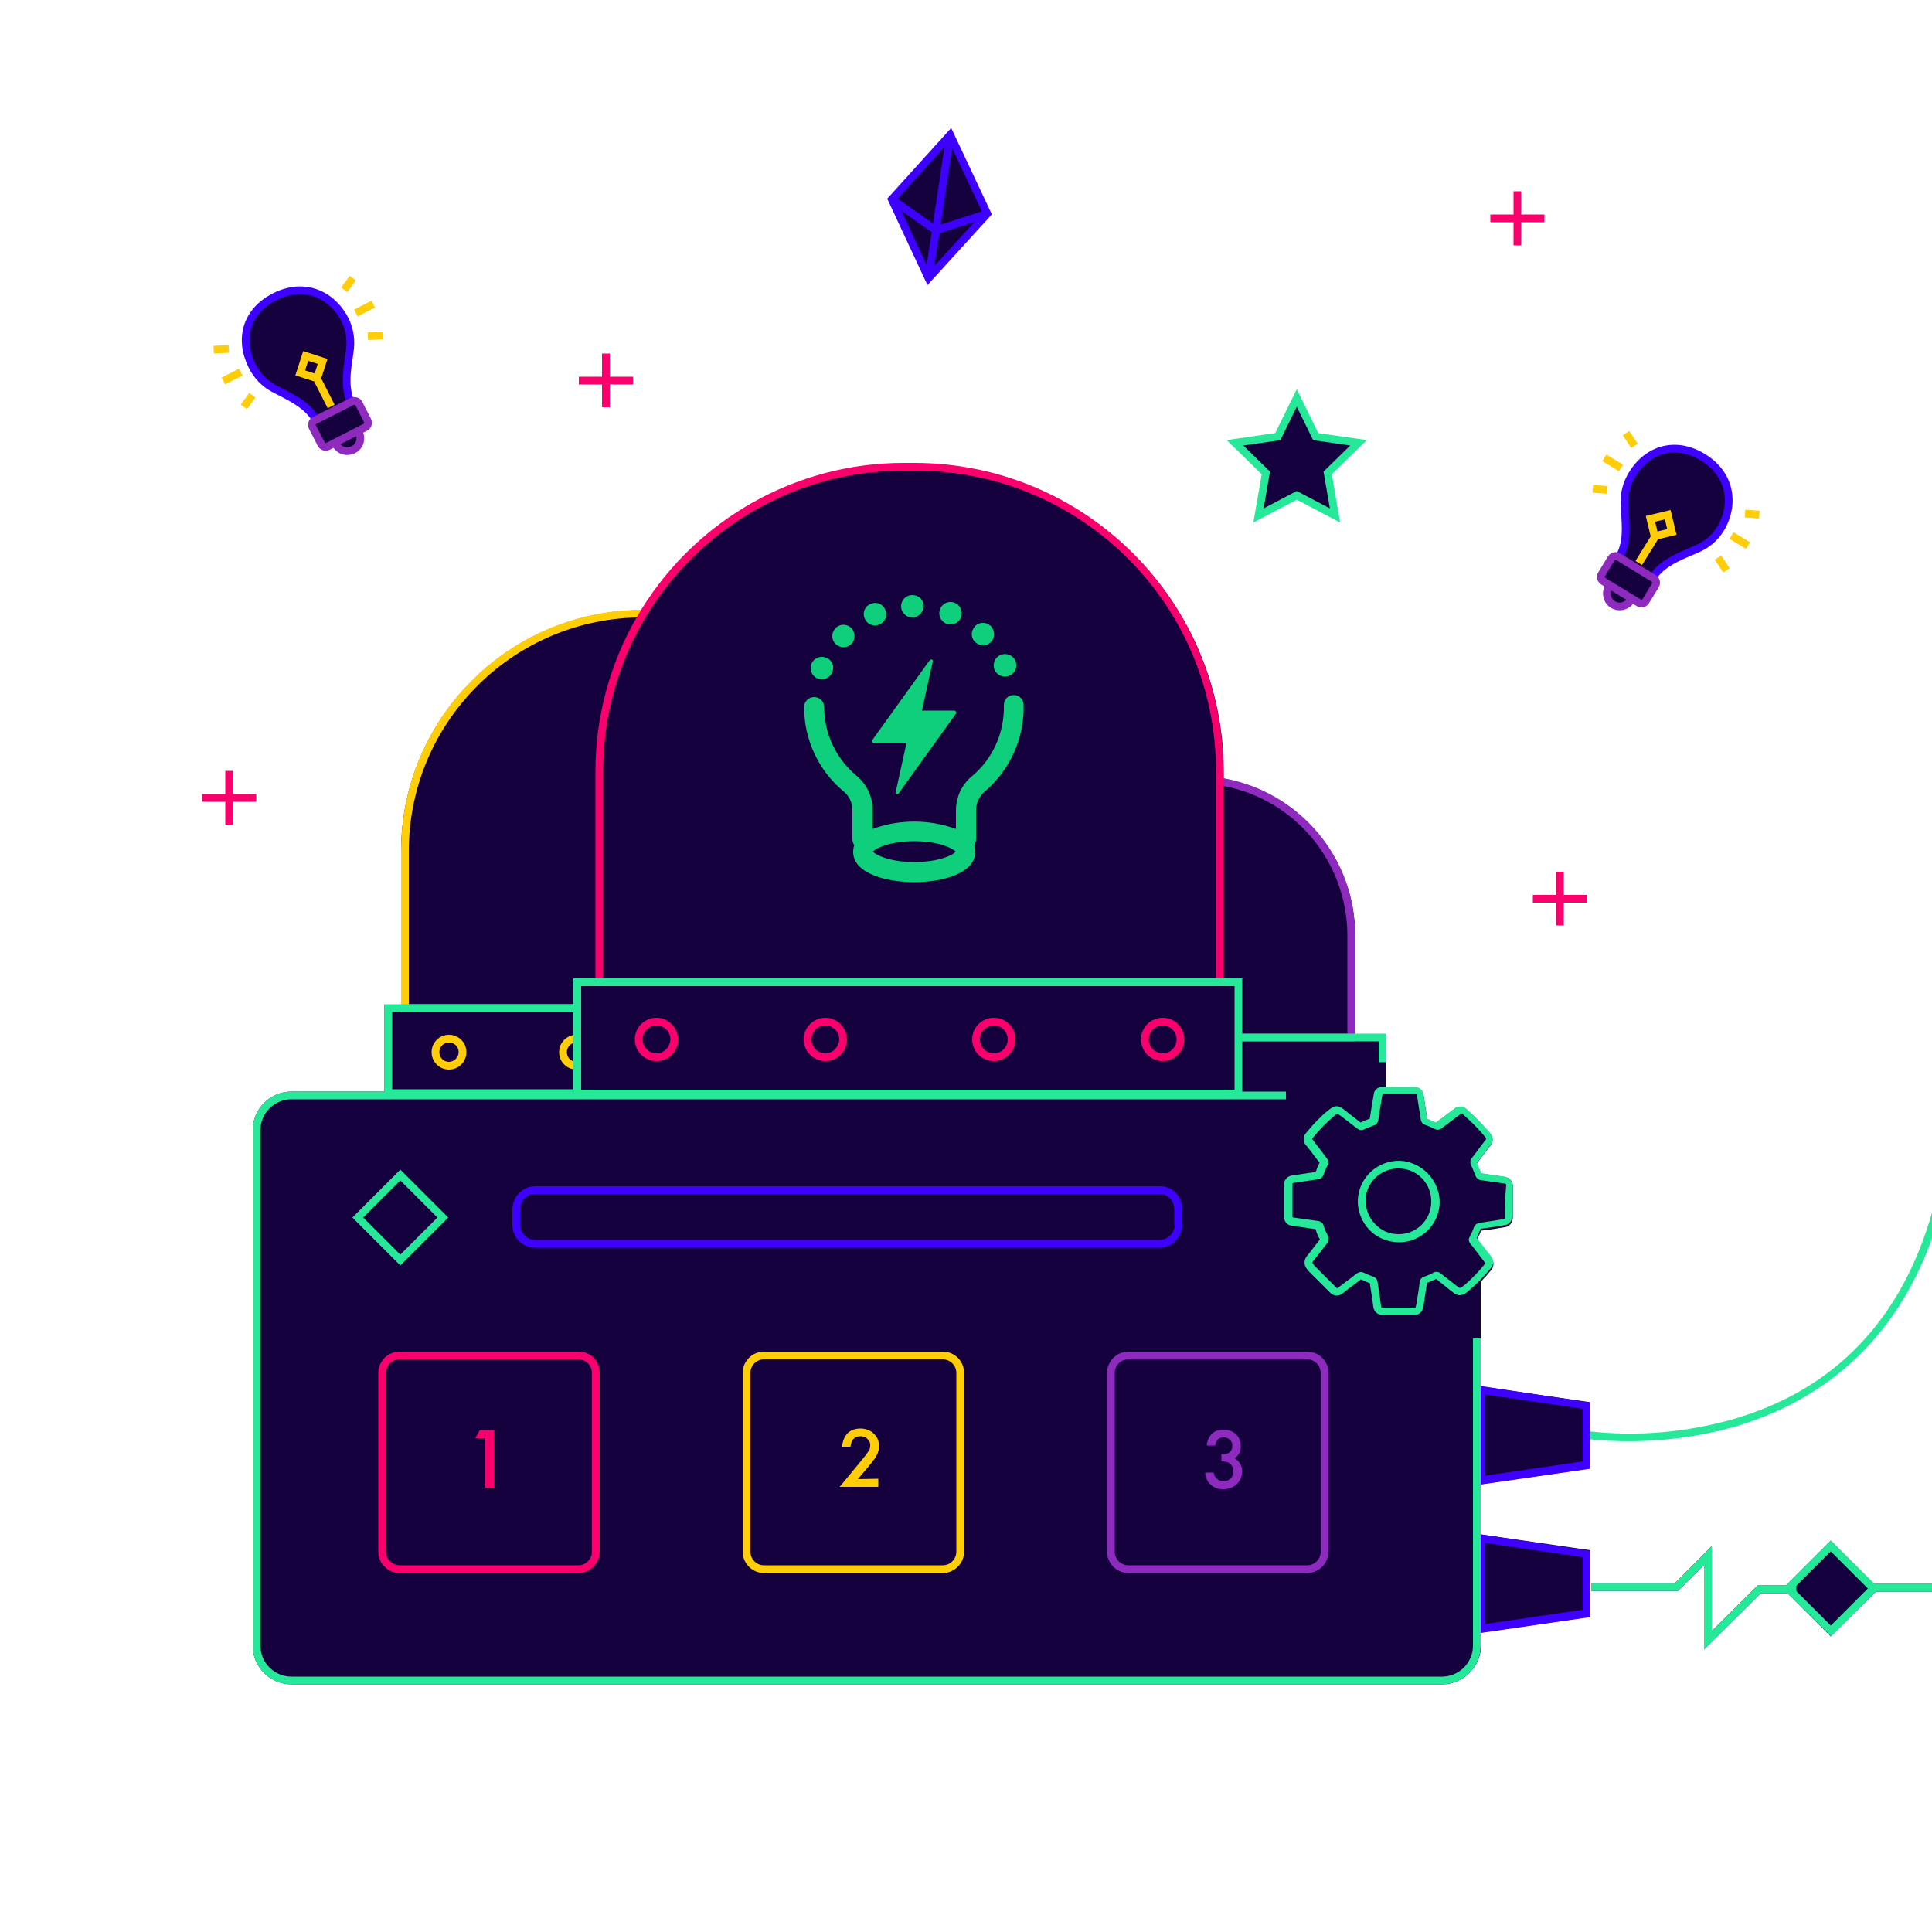 <svg xmlns="http://www.w3.org/2000/svg" xmlns:xlink="http://www.w3.org/1999/xlink" x="0" y="0" version="1.1" viewBox="0 0 500 500" xml:space="preserve" style="enable-background:new 0 0 500 500"><style type="text/css">.st0{fill:#15013d}.st1{fill:#3e00ff}.st2{fill:#25e899}.st3{fill:#f9006c}.st4{fill:#ffce08}.st5{fill:#8e2abe}.st6{fill-rule:evenodd;clip-rule:evenodd}.st6,.st7{fill:#0fce7c}.st10,.st11,.st12,.st8,.st9{fill:none;stroke-width:2;stroke-miterlimit:10}.st8{stroke:#25e899}.st9{stroke:#3e00ff}.st10{stroke:#f9006c}.st11{stroke:#8e2abe}.st12{stroke:#ffce08}</style><g id="Ebene_1"><rect width="17.6" height="17.6" x="94.9" y="306.3" class="st0" transform="matrix(0.707 -0.707 0.707 0.707 -192.394 165.482)"/><path d="M103.4,349.8h46.3c3,0,5.5,2.5,5.5,5.5v46.3c0,3-2.5,5.5-5.5,5.5h-46.3c-3,0-5.5-2.5-5.5-5.5v-46.3 C97.9,352.2,100.4,349.8,103.4,349.8z" class="st0"/><path d="M244,349.8c3,0,5.5,2.5,5.5,5.5v46.3c0,3-2.5,5.5-5.5,5.5h-46.3c-3,0-5.5-2.5-5.5-5.5v-46.3 c0-3,2.5-5.5,5.5-5.5l0,0H244z" class="st0"/><path d="M300.2,322.8H138.5c-3.2,0-5.9-2.6-5.9-5.9l0,0v-4.1c0-3.2,2.6-5.8,5.9-5.9h161.7c3.2,0,5.8,2.6,5.8,5.9v4.2 C306,320.2,303.4,322.8,300.2,322.8z" class="st0"/><path d="M292,349.8h46.3c3,0,5.5,2.5,5.5,5.5v46.3c0,3-2.5,5.5-5.5,5.5H292c-3,0-5.5-2.5-5.5-5.5v-46.3 C286.5,352.2,289,349.8,292,349.8z" class="st0"/><path d="M411.6,418.4l-28.4,4.1v3.4c0,5.5-4.5,10-10,10H75.4c-5.5,0-10-4.5-10-10V292.5c0-5.5,4.5-10,10-10h24.1v-22.5 h4.3v-39.6c0-34.4,27.8-62.3,62.2-62.5c14.5-23.6,40.2-37.9,67.9-37.9h3c44.1,0,79.8,35.7,79.8,79.8v1.7c19.7,3.6,34,20.6,34,40.6 v26.2h8.1v6.4h-2v-5.4h-6.1v0.3h-29.2v13h11.2v2H75.4c-4.4,0-8,3.6-8,8v133.4c0,4.4,3.6,8,8,8h297.8c4.4,0,8-3.6,8-8v-79.5h2v12.3 l28.4,4.1V380l-28.4,4.1v13l28.4,4.1L411.6,418.4z" class="st0"/><polygon points="485 409.9 500 409.9 500 411.9 485.5 411.9 473.8 423.5 462.6 412.3 455.7 412.3 441 426.9 441 405 434.3 411.7 411.8 411.7 411.8 409.7 433.5 409.7 443 400.1 443 422.1 454.9 410.3 462.2 410.3 473.8 398.7" class="st0"/><path d="M354.2,267.8c-0.7-0.4-1.5,0.4-2.5,0.4c-8.1,0.1-16.1-0.9-24.2-0.6c-6.3,0.2-10.5,4.3-8.5,10.9 c3.7,12,16.4,11.2,26,7.4c1.2,0.7,2.6,0.9,3.9,0.4c1.5,4.8,9.8,4.3,9.8-1.5v-12.1C358.7,270,356.7,267.9,354.2,267.8z" class="st0"/><path d="M358.6,284H75c-4.7,0-8.5,3.8-8.5,8.5c0,0,0,0,0,0v133.8c0,4.7,3.8,8.5,8.5,8.5c0,0,0,0,0,0h299.7 c4.7,0,8.5-3.8,8.5-8.5c0,0,0,0,0,0V323.9" class="st0"/><path d="M300.2,307H138.5c-3.2,0-5.8,2.6-5.9,5.9v4.1c0,3.2,2.6,5.9,5.8,5.9h0h161.7c3.2,0,5.8-2.6,5.8-5.9v-4.1 C306,309.6,303.4,307,300.2,307z M304,317c0,2.1-1.7,3.8-3.8,3.9c0,0,0,0,0,0H138.5c-2.1,0-3.9-1.7-3.9-3.9l0,0v-4.1 c0-2.1,1.7-3.9,3.8-3.9h0h161.7c2.1,0,3.8,1.7,3.8,3.9V317z" class="st1"/><path d="M103.6,302.7l-12.4,12.4l12.4,12.4l12.4-12.4L103.6,302.7z M94,315.1l9.6-9.6l9.6,9.6l-9.6,9.6L94,315.1z" class="st2"/><path d="M473.8,398.7l-11.6,11.6l-0.8,0.8l1.2,1.2l11.3,11.2l12.4-12.4L473.8,398.7z M473.8,420.7l-8.9-8.9l-0.7-0.7 l0.7-0.7l8.9-8.9l9.6,9.6L473.8,420.7z" class="st2"/><path d="M169.9,263.4c-3.1,0-5.6,2.5-5.6,5.6s2.5,5.6,5.6,5.6c3.1,0,5.6-2.5,5.6-5.6 C175.4,265.9,172.9,263.4,169.9,263.4z M169.9,272.6c-2,0-3.6-1.6-3.6-3.6s1.6-3.6,3.6-3.6c2,0,3.6,1.6,3.6,3.6 C173.4,271,171.8,272.6,169.9,272.6L169.9,272.6z" class="st3"/><path d="M213.6,263.4c-3.1,0-5.6,2.5-5.6,5.6s2.5,5.6,5.6,5.6c3.1,0,5.6-2.5,5.6-5.6 C219.1,265.9,216.6,263.4,213.6,263.4z M213.6,272.6c-2,0-3.6-1.6-3.6-3.6s1.6-3.6,3.6-3.6c2,0,3.6,1.6,3.6,3.6 C217.1,271,215.5,272.6,213.6,272.6L213.6,272.6z" class="st3"/><path d="M257.2,263.4c-3.1,0-5.6,2.5-5.6,5.6c0,3.1,2.5,5.6,5.6,5.6c3.1,0,5.6-2.5,5.6-5.6c0,0,0,0,0,0 C262.8,265.9,260.3,263.4,257.2,263.4z M257.2,272.6c-2,0-3.6-1.6-3.6-3.6c0-2,1.6-3.6,3.6-3.6c2,0,3.6,1.6,3.6,3.6 C260.8,271,259.2,272.6,257.2,272.6C257.2,272.6,257.2,272.6,257.2,272.6L257.2,272.6z" class="st3"/><path d="M300.9,263.4c-3.1,0-5.6,2.5-5.6,5.6c0,3.1,2.5,5.6,5.6,5.6c3.1,0,5.6-2.5,5.6-5.6 C306.5,265.9,304,263.4,300.9,263.4z M300.9,272.6c-2,0-3.6-1.6-3.6-3.6c0-2,1.6-3.6,3.6-3.6c2,0,3.6,1.6,3.6,3.6 S302.9,272.6,300.9,272.6L300.9,272.6z" class="st3"/><path d="M166.3,157.8v2h-1.6c-32.8,0.9-58.9,27.7-58.9,60.5v39.6h43.6v2h-45.6v-41.6c0-34.4,27.8-62.3,62.2-62.5H166.3 z" class="st4"/><path d="M116.2,267.8c-2.5,0-4.5,2-4.5,4.5c0,2.5,2,4.5,4.5,4.5s4.5-2,4.5-4.5c0,0,0,0,0,0 C120.7,269.8,118.7,267.8,116.2,267.8z M116.2,274.8c-1.4,0-2.5-1.1-2.5-2.5c0-1.4,1.1-2.5,2.5-2.5s2.5,1.1,2.5,2.5c0,0,0,0,0,0 C118.7,273.6,117.5,274.8,116.2,274.8z" class="st4"/><path d="M149.2,276.8c-2.5,0-4.5-2-4.5-4.5s2-4.5,4.5-4.5v2c-1.4,0-2.5,1.1-2.5,2.5s1.1,2.5,2.5,2.5V276.8z" class="st4"/><path d="M350.7,242v27.5h-30.1v-2h28.1V242c-0.1-18.9-13.5-35.1-32.1-38.6c-0.5-0.1-1-0.2-1.5-0.2l0.3-2l1.2,0.2 C336.3,204.9,350.7,222,350.7,242z" class="st5"/><path d="M500.1,313.5c-7.9,27.9-25.1,46-51.3,53.7c-12.5,3.6-25.7,4.7-38.6,3.1l-0.3,2c0.1,0,2,0.3,5.3,0.5 c11.5,0.7,23.1-0.5,34.2-3.7c17.5-5.2,39.8-17.9,50.8-49.1V313.5z" class="st2"/><polygon points="464.9 410.3 464.9 412.3 455.7 412.3 441 426.9 441 405 434.3 411.7 411.8 411.7 411.8 409.7 433.5 409.7 443 400.1 443 422.1 454.9 410.3" class="st2"/><path d="M241.2,170.7c0.1,0.1,0.1,0.1,0.2,0.2c0,0.1,0,0.2,0,0.3l-2.8,12.7h8.4c0.1,0,0.2,0,0.2,0.1 c0.1,0,0.1,0.1,0.2,0.2c0.1,0.1,0.1,0.3,0,0.5l-14.8,20.6c-0.1,0.1-0.2,0.1-0.3,0.2c-0.1,0-0.2,0-0.3,0c-0.1,0-0.2-0.1-0.2-0.2 c0-0.1,0-0.2,0-0.3l2.8-12.7h-8.5c-0.1,0-0.2,0-0.2-0.1c-0.1,0-0.1-0.1-0.2-0.2c0-0.1-0.1-0.2-0.1-0.2c0-0.1,0-0.2,0.1-0.2 l14.8-20.6c0.1-0.1,0.2-0.2,0.3-0.2C241,170.6,241.1,170.6,241.2,170.7z" class="st6"/><path d="M264.9,182.2c-0.1-1.4-1.4-2.5-2.8-2.3c-1.3,0.1-2.3,1.2-2.3,2.5c0.2,7.2-2.9,14.1-8.4,18.6 c-2.6,2.2-4,5.4-4,8.7v7.5c0,1.4,1.1,2.6,2.6,2.6s2.6-1.1,2.6-2.6c0,0,0,0,0,0v-7.5c0-1.8,0.8-3.6,2.2-4.8 C261.4,199.3,265.2,190.9,264.9,182.2z" class="st7"/><path d="M221.7,200.8c-5.3-4.4-8.4-10.9-8.4-17.8c0-1.4-1.1-2.6-2.6-2.6c-1.4,0-2.6,1.1-2.6,2.6 c0,8.4,3.7,16.4,10.2,21.8c1.5,1.2,2.3,3,2.3,4.9v7.5c0,1.4,1.1,2.6,2.6,2.6c1.4,0,2.6-1.1,2.6-2.6v-7.5 C225.9,206.2,224.3,203,221.7,200.8z" class="st7"/><path d="M236.1,154c-1.6,0-2.9,1.3-2.9,2.9c0,1.6,1.3,2.9,2.9,2.9l0,0c1.6,0,2.9-1.3,2.9-3S237.7,154,236.1,154 L236.1,154z M247.1,156c-1.5-0.6-3.2,0.1-3.8,1.6c-0.6,1.5,0.1,3.2,1.6,3.8c1.5,0.6,3.2-0.1,3.8-1.6c0,0,0,0,0,0 C249.3,158.3,248.5,156.6,247.1,156z M229.1,157.8c-0.6-1.5-2.3-2.2-3.8-1.5c-1.5,0.6-2.2,2.3-1.5,3.8c0.6,1.5,2.3,2.2,3.8,1.5 c0,0,0,0,0,0C229.1,161,229.8,159.3,229.1,157.8z M256.4,162c-1.2-1.1-3-1.1-4.1,0.1c-1.1,1.2-1.1,3,0.1,4.1c1.2,1.1,3,1.1,4.1-0.1 C257.6,165,257.5,163.1,256.4,162z M220.3,162.5c-1.2-1.1-3-1.1-4.1,0.1c-1.1,1.2-1.1,3,0.1,4.1c0.5,0.5,1.3,0.8,2,0.8 c0.8,0,1.5-0.3,2.1-0.9C221.4,165.5,221.4,163.7,220.3,162.5C220.3,162.5,220.3,162.5,220.3,162.5L220.3,162.5z M262.8,171 c-0.7-1.5-2.4-2.1-3.9-1.5c-1.5,0.7-2.1,2.4-1.5,3.9c0.5,1,1.5,1.7,2.7,1.7c0.4,0,0.8-0.1,1.2-0.3 C262.8,174.2,263.4,172.5,262.8,171z M213.8,170.2c-1.5-0.6-3.2,0.1-3.8,1.6s0.1,3.2,1.6,3.8c0.4,0.1,0.7,0.2,1.1,0.2 c1.6,0,2.9-1.3,2.9-2.9C215.7,171.7,214.9,170.6,213.8,170.2z" class="st7"/><path d="M252,218.5c-0.8-1.7-2.5-3-4.7-4c-6.9-2.5-14.5-2.5-21.4,0c-2.2,0.9-4,2.3-4.7,4c-0.3,0.6-0.4,1.3-0.4,2 c0,5.4,8.2,7.8,15.8,7.8s15.8-2.4,15.8-7.8C252.4,219.8,252.3,219.1,252,218.5z M236.6,223.1c-6.4,0-10.1-1.9-10.7-2.7 c0.6-0.8,4.3-2.7,10.7-2.7s10.1,1.9,10.7,2.7C246.7,221.3,242.9,223.1,236.6,223.1L236.6,223.1z" class="st7"/><rect width="15.9" height="2" x="484.1" y="409.9" class="st2"/><path d="M149.7,349.8h-46.3c-3,0-5.5,2.5-5.5,5.5v46.3c0,3,2.5,5.5,5.5,5.5h46.3c3,0,5.5-2.5,5.5-5.5v-46.3 C155.2,352.2,152.8,349.8,149.7,349.8z M153.2,401.6c0,1.9-1.6,3.5-3.5,3.5h-46.3c-1.9,0-3.5-1.6-3.5-3.5v-46.3 c0-1.9,1.6-3.5,3.5-3.5h46.3c1.9,0,3.5,1.6,3.5,3.5V401.6z" class="st3"/><path d="M244,349.8h-46.3c-3,0-5.5,2.5-5.5,5.5l0,0v46.3c0,3,2.5,5.5,5.5,5.5H244c3,0,5.5-2.5,5.5-5.5v-46.3 C249.5,352.2,247,349.8,244,349.8z M247.5,401.6c0,1.9-1.6,3.5-3.5,3.5h-46.3c-1.9,0-3.5-1.6-3.5-3.5v-46.3c0-1.9,1.6-3.5,3.5-3.5 H244c1.9,0,3.5,1.6,3.5,3.5V401.6z" class="st4"/><path d="M338.3,349.8H292c-3,0-5.5,2.5-5.5,5.5v46.3c0,3,2.5,5.5,5.5,5.5h46.3c3,0,5.5-2.5,5.5-5.5v-46.3 C343.8,352.3,341.4,349.8,338.3,349.8z M341.8,401.6c0,1.9-1.6,3.5-3.5,3.5H292c-1.9,0-3.5-1.6-3.5-3.5v-46.3 c0-1.9,1.6-3.5,3.5-3.5h46.3c1.9,0,3.5,1.6,3.5,3.5L341.8,401.6z" class="st5"/><path d="M124.2,370.1l-1.2,2.1h2.6V385h2.3v-14.9H124.2z" class="st3"/><path d="M222,382.8l2.3-2.7c0.6-0.8,1.2-1.4,1.6-2c0.4-0.5,0.7-0.9,1-1.5c0.4-0.7,0.6-1.6,0.6-2.4 c0-1.2-0.5-2.4-1.4-3.2c-0.9-0.9-2.2-1.3-3.4-1.3c-2.8,0-4.4,1.6-4.8,4.7h2.2c0.2-1.8,1.1-2.7,2.6-2.7c0.7,0,1.3,0.2,1.8,0.7 c0.5,0.5,0.8,1.1,0.7,1.8c0,0.6-0.2,1.2-0.6,1.6c-0.3,0.4-0.5,0.8-0.8,1.1c-0.4,0.5-0.8,1-1.3,1.6l-5.2,6.3h10v-2.1L222,382.8z" class="st4"/><path d="M319.5,377.4c1.1-0.7,1.7-1.9,1.6-3.2c0-1.1-0.4-2.2-1.2-3c-0.9-0.8-2-1.2-3.2-1.2c-1.1-0.1-2.2,0.3-3,1 c-0.8,0.8-1.3,1.9-1.4,3.1h2.2c0.1-0.6,0.3-1.1,0.7-1.6c0.4-0.3,0.9-0.5,1.5-0.5c0.6,0,1.2,0.2,1.6,0.6c0.4,0.4,0.7,1,0.6,1.6 c0.1,0.7-0.3,1.4-0.9,1.8c-0.6,0.3-1.3,0.4-1.9,0.3v1.9c0.7,0,1.3,0.1,2,0.4c0.7,0.5,1.1,1.3,1.1,2.1c0,0.7-0.2,1.4-0.7,1.9 c-0.5,0.5-1.1,0.7-1.8,0.7c-1.3,0.1-2.5-0.9-2.6-2.2c0,0,0,0,0,0h-2.2c0,0.8,0.3,1.6,0.7,2.3c0.9,1.3,2.4,2.1,4,2 c1.3,0,2.5-0.4,3.5-1.3c0.9-0.9,1.4-2.1,1.4-3.3C321.5,379.5,320.8,378.1,319.5,377.4z" class="st5"/><polygon points="358.8 267.5 358.8 274.9 356.8 274.9 356.8 269.5 320.9 269.5 320.9 267.5" class="st2"/><path d="M99.5,259.9v24h50.9v-24H99.5z M101.5,261.9h46.9v20h-46.9V261.9z" class="st2"/><path d="M383.2,358.7l-0.8-0.1v25.7l0.8-0.1l28.4-4.1v-17.1L383.2,358.7z M409.6,378.2l-25.2,3.7v-21l25.2,3.7V378.2z" class="st1"/><path d="M383.2,397.1l-0.8-0.1v25.7l0.8-0.1l28.4-4.1v-17.1L383.2,397.1z M409.6,416.6l-25.2,3.7v-21l25.2,3.7 L409.6,416.6z" class="st1"/><path d="M383.2,346.4v79.5c0,5.5-4.5,10-10,10H75.4c-5.5,0-10-4.5-10-10V292.5c0-5.5,4.5-10,10-10h257.4v2H75.4 c-4.4,0-8,3.6-8,8v133.4c0,4.4,3.6,8,8,8h297.8c4.4,0,8-3.6,8-8v-79.5H383.2z" class="st2"/><path d="M236.8,119.8h-3c-27.6,0-53.3,14.4-67.8,37.9c-0.4,0.7-0.8,1.3-1.2,2c-7,12.1-10.7,25.9-10.7,39.9v55.5h162.5 v-55.4C316.6,155.6,280.9,119.9,236.8,119.8z M156.1,199.6c0-42.9,34.9-77.8,77.8-77.8h3c43,0,77.8,34.8,77.8,77.8v53.5H156.1 V199.6z" class="st3"/><path d="M148.4,253.2V284h173.1v-30.8H148.4z M150.4,255.2h169.1V282H150.4V255.2z" class="st2"/><g><polygon points="351.6 114.6 343.6 122.4 345.5 133.4 335.6 128.2 325.7 133.4 327.6 122.4 319.6 114.6 330.7 113 335.6 103 340.5 113" class="st0"/><polygon points="343.6 122.4 345.5 133.4 335.6 128.2 325.7 133.4 327.6 122.4 319.6 114.6 330.7 113 335.6 103 340.5 113 351.6 114.6" class="st8"/></g><g><polygon points="245.9 34.9 255.5 55.3 240.3 72 230.8 51.6" class="st0"/><polygon points="255.5 55.3 240.3 72 230.8 51.6 245.9 34.9" class="st9"/><path d="M240.3,72l1.9-12.3l3.7-24.7 M255.5,55.3l-13.3,4.3l-11.4-8" class="st9"/></g><g><line x1="156.8" x2="156.8" y1="91.5" y2="105.4" class="st10"/><line x1="163.8" x2="149.8" y1="98.5" y2="98.5" class="st10"/></g><g><line x1="59.3" x2="59.3" y1="199.5" y2="213.4" class="st10"/><line x1="66.3" x2="52.3" y1="206.5" y2="206.5" class="st10"/></g><g><line x1="403.7" x2="403.7" y1="225.6" y2="239.5" class="st10"/><line x1="410.7" x2="396.7" y1="232.6" y2="232.6" class="st10"/></g><g><line x1="392.7" x2="392.7" y1="49.5" y2="63.5" class="st10"/><line x1="399.7" x2="385.7" y1="56.5" y2="56.5" class="st10"/></g><g><path d="M422.9,148c-5.2-3.2-10.2,4.9-5,8.1S428.1,151.2,422.9,148z" class="st0"/><path d="M439.5,142c-3.4,1.6-9,3.3-11.7,7.4l0.3,0.2c0.6,0.4,0.8,1.2,0.4,1.8c0,0,0,0,0,0l-2.5,4.1 c-0.4,0.6-1.2,0.8-1.8,0.4c0,0,0,0,0,0l-9.2-5.6c-0.6-0.4-0.8-1.2-0.5-1.8c0,0,0,0,0,0l2.5-4.1c0.4-0.6,1.2-0.8,1.8-0.5 c0,0,0,0,0,0l0.3,0.2c2.5-4.3,1.4-9.9,1.3-13.7c-0.1-2.7,0.6-5.3,2-7.6c4-6.6,11.3-8.8,18.4-4.4s8,11.8,4.9,17.7 C444.3,138.7,442.1,140.8,439.5,142z" class="st0"/><path d="M419,144.4c0-0.1,0.1-0.2,0.1-0.3c2.5-4.3,1.4-9.9,1.3-13.7c-0.1-2.7,0.6-5.3,2-7.6c4-6.6,11.3-8.8,18.4-4.4 s8,11.8,4.9,17.7c-1.4,2.6-3.5,4.6-6.2,5.8c-3.4,1.6-9,3.3-11.7,7.4c-0.1,0.1-0.1,0.2-0.2,0.2" class="st9"/><path d="M422.1,155.3c-1,1.6-3,2.1-4.6,1.2s-2.1-3-1.2-4.6c0,0,0,0,0-0.1" class="st11"/><path d="M414.5,148.6l2.5-4.1c0.4-0.6,1.2-0.8,1.8-0.4l9.2,5.6c0.6,0.4,0.8,1.2,0.4,1.8l-2.5,4.1 c-0.4,0.6-1.2,0.8-1.8,0.4l-9.2-5.6C414.3,150,414.1,149.2,414.5,148.6z" class="st11"/><line x1="419.5" x2="415.2" y1="121.1" y2="118.5" class="st12"/><line x1="452.4" x2="448.1" y1="141.2" y2="138.6" class="st12"/><line x1="416" x2="412.2" y1="126.8" y2="126.5" class="st12"/><line x1="455.3" x2="451.6" y1="133.2" y2="132.9" class="st12"/><line x1="423" x2="420.8" y1="115.4" y2="112.1" class="st12"/><line x1="446.8" x2="444.6" y1="147.6" y2="144.3" class="st12"/><line x1="424.1" x2="428.2" y1="145.7" y2="139.1" class="st12"/><rect width="4.6" height="4.6" x="427.7" y="133.8" class="st12" transform="matrix(0.972 -0.234 0.234 0.972 -19.898 104.301)"/></g><g><path d="M87,107.4c-5.4,2.8-1.1,11.2,4.3,8.4S92.4,104.6,87,107.4z" class="st0"/><path d="M90.6,90.2c-0.4,3.7-1.9,9.4,0.2,13.9l0.3-0.2c0.6-0.3,1.4-0.1,1.8,0.6c0,0,0,0,0,0l2.2,4.3 c0.3,0.7,0.1,1.5-0.6,1.8c0,0,0,0,0,0l-9.6,4.9c-0.7,0.3-1.5,0.1-1.8-0.6l-2.2-4.3c-0.3-0.7-0.1-1.5,0.6-1.8l0.3-0.2 c-2.4-4.3-7.7-6.4-11-8.2c-2.4-1.3-4.3-3.3-5.5-5.7c-3.5-6.9-1.6-14.2,5.8-18s14.3-0.7,17.7,5.1C90.2,84.4,90.9,87.3,90.6,90.2z" class="st0"/><path d="M81.9,108.9l-0.1-0.2c-2.4-4.3-7.7-6.4-11-8.2c-2.4-1.3-4.3-3.3-5.5-5.7c-3.5-6.9-1.7-14.2,5.8-18 s14.3-0.7,17.7,5.1c1.5,2.5,2.1,5.4,1.8,8.3c-0.4,3.7-1.9,9.4,0.2,13.9c0,0.1,0.1,0.2,0.1,0.3" class="st9"/><path d="M92.9,111.9c0.8,1.7,0.2,3.7-1.5,4.5s-3.7,0.2-4.5-1.5l0,0" class="st11"/><path d="M81.5,108.8l9.6-4.9c0.7-0.3,1.5-0.1,1.8,0.6l2.2,4.3c0.3,0.7,0.1,1.5-0.6,1.8l-9.6,4.9 c-0.7,0.3-1.5,0.1-1.8-0.6l-2.2-4.3C80.5,109.9,80.8,109.1,81.5,108.8z" class="st11"/><line x1="62.3" x2="57.8" y1="96.3" y2="98.6" class="st12"/><line x1="96.6" x2="92.1" y1="78.7" y2="81" class="st12"/><line x1="65.3" x2="63.1" y1="102.3" y2="105.3" class="st12"/><line x1="91.3" x2="89.1" y1="72" y2="75" class="st12"/><line x1="59.2" x2="55.3" y1="90.3" y2="90.5" class="st12"/><line x1="99.2" x2="95.2" y1="86.8" y2="87" class="st12"/><line x1="85.7" x2="82.2" y1="105.2" y2="98.3" class="st12"/><rect width="4.6" height="4.6" x="78.3" y="92.8" class="st12" transform="matrix(0.307 -0.952 0.952 0.307 -34.683 142.557)"/></g></g><g id="Ebene_2"><g><path d="M358,281.4h7.7c0.2,0,0.5,0,0.7,0c1,0.1,1.8,0.9,2,1.9l0.1,0.7c0.3,1.9,0.6,3.7,0.8,5.6 c0.8,0.3,1.6,0.6,2.3,1l4.4-3.3l0.4-0.3c0.9-0.8,2.2-0.8,3.1,0.1c2.2,1.9,4.2,4,6.1,6.2c0.9,0.9,0.9,2.4,0,3.3 c-1.1,1.5-2.3,3-3.4,4.5c0.4,0.9,0.7,1.7,1.1,2.6l3.3,0.5l2.8,0.4c1.2,0.1,2.2,1.2,2.1,2.4c0,2.7,0,5.5,0,8.2 c0,1.2-0.9,2.3-2.1,2.4l-2.4,0.4l-3.7,0.5c-0.4,0.9-0.7,1.7-1,2.4l3.5,4.5c0.1,0.1,0.2,0.3,0.3,0.4c0.6,0.8,0.5,2-0.1,2.8 c-1.8,2.2-3.8,4.3-6,6.1c-0.1,0.1-0.3,0.2-0.5,0.4c-1,0.8-2.4,0.7-3.3-0.1l-0.8-0.6c-1.2-1-2.4-1.9-3.6-2.9 c-0.8,0.4-1.6,0.7-2.4,1c-0.2,1.8-0.5,3.5-0.8,5.3c-0.1,0.4-0.1,0.8-0.2,1.1c-0.2,1.1-1.2,1.9-2.4,1.8h-8 c-1.3,0.1-2.4-0.9-2.5-2.2c0,0,0,0,0,0l-0.3-2.2l-0.6-3.8c-0.8-0.3-1.6-0.6-2.3-1c-1.1,0.9-2.2,1.7-3.3,2.5l-1.4,1.1 c-0.9,0.8-2.3,0.8-3.2-0.1c-1.5-1.5-3-3-4.5-4.5l-1.1-1.1c-0.2-0.2-0.3-0.3-0.4-0.5c-0.9-0.9-0.9-2.4-0.1-3.4l0.4-0.5 c1-1.2,1.9-2.5,2.9-3.7c0.1-0.1,0.1-0.1,0.1-0.2c0,0,0-0.1-0.1-0.1c-0.4-0.7-0.7-1.4-0.9-2.1c0-0.1-0.1-0.3-0.2-0.4 c-2-0.3-4.1-0.6-6.1-0.9c-1.2-0.1-2-1.1-2-2.3c0-2.8,0-5.5,0-8.3c-0.1-1.3,0.9-2.3,2.2-2.4c2-0.3,4-0.6,6-0.9 c0.3-0.8,0.6-1.6,1-2.4l-1.4-1.8c-0.7-0.9-1.4-1.7-2-2.6c-0.9-0.9-1-2.4-0.1-3.3c0,0,0.1-0.1,0.1-0.1c1.7-2.1,3.6-4,5.7-5.8 c1.7-1.4,2.5-1.4,4.2,0l4.1,3.2c0.7-0.3,1.5-0.6,2.4-1c0.3-1.9,0.6-4,1-6.1C355.7,282.2,356.8,281.3,358,281.4z" class="st0"/><path d="M362.3,300.4c-5.8-0.1-10.6,4.3-10.9,10.1c-0.1,2.9,1,5.7,3,7.8c1.9,2,4.6,3.1,7.4,3.2h0.3 c5.7,0,10.4-4.6,10.5-10.4C372.5,305.4,368,300.7,362.3,300.4z M362,319.4h-0.1c-2.3,0-4.4-0.9-6-2.6c-1.7-1.7-2.5-4-2.5-6.3 c0.2-4.7,4.2-8.3,8.9-8.1c4.6,0.2,8.2,4,8.1,8.6C370.4,315.7,366.6,319.4,362,319.4z M362.3,300.4c-5.8-0.1-10.6,4.3-10.9,10.1 c-0.1,2.9,1,5.7,3,7.8c1.9,2,4.6,3.1,7.4,3.2h0.2c5.7,0,10.4-4.6,10.5-10.4C372.5,305.4,368,300.7,362.3,300.4L362.3,300.4z M362,319.4h-0.1c-2.3,0-4.4-0.9-6-2.6c-1.7-1.7-2.5-4-2.5-6.3c0.2-4.7,4.2-8.3,8.9-8.1c4.6,0.2,8.2,4,8.1,8.6 C370.4,315.7,366.6,319.4,362,319.4z M389.4,304.5l-2.8-0.4l-3.3-0.5c-0.4-0.9-0.7-1.8-1.1-2.6c1.2-1.5,2.3-3,3.4-4.5 c0.9-0.9,0.9-2.4,0-3.3c-1.9-2.2-3.9-4.3-6.1-6.2c-0.8-0.8-2.2-0.9-3.1-0.1l-0.4,0.3l-4.4,3.3c-0.8-0.3-1.5-0.6-2.3-1 c-0.3-1.9-0.5-3.7-0.8-5.6l-0.1-0.7c-0.2-1-1-1.8-2-1.9c-0.2,0-0.5,0-0.7,0H358c-1.2-0.2-2.4,0.7-2.5,2c0,0,0,0.1,0,0.1 c-0.4,2.1-0.7,4.2-1,6.1c-0.9,0.3-1.6,0.7-2.4,1l-4.1-3.2c-1.7-1.4-2.5-1.3-4.2,0c-2.1,1.7-4,3.7-5.7,5.8c-0.9,0.9-1,2.4-0.1,3.3 c0,0,0.1,0.1,0.1,0.1c0.7,0.9,1.4,1.7,2,2.6l1.4,1.8c-0.4,0.8-0.7,1.6-1,2.4c-2,0.3-4,0.6-6,0.9c-1.3,0.1-2.2,1.1-2.2,2.4 c0,2.8,0,5.5,0,8.3c0,1.2,0.8,2.2,2,2.3c2,0.3,4.1,0.6,6.1,0.9c0.1,0.1,0.1,0.3,0.2,0.4c0.2,0.7,0.5,1.4,0.9,2.1 c0,0.1,0.1,0.1,0.1,0.1c0,0.1-0.1,0.1-0.1,0.2c-1,1.2-1.9,2.5-2.9,3.7l-0.4,0.5c-0.8,1-0.8,2.4,0.1,3.4c0.1,0.2,0.3,0.4,0.4,0.5 l1.1,1.1c1.5,1.5,3,3,4.5,4.5c0.9,0.9,2.3,0.9,3.2,0.1l1.4-1.1c1.1-0.8,2.2-1.6,3.3-2.5c0.8,0.4,1.6,0.7,2.3,1l0.6,3.8l0.3,2.2 c0.1,1.3,1.2,2.3,2.5,2.2c0,0,0,0,0,0h8c1.2,0.1,2.2-0.7,2.4-1.9c0.1-0.4,0.2-0.7,0.2-1.1c0.3-1.7,0.5-3.5,0.8-5.3 c0.8-0.3,1.6-0.6,2.4-1c1.2,1,2.4,1.9,3.6,2.9l0.8,0.6c0.9,0.9,2.3,0.9,3.3,0.1c0.2-0.1,0.3-0.2,0.5-0.4c2.2-1.8,4.2-3.9,6-6.1 c0.7-0.8,0.7-1.9,0.1-2.8c-0.1-0.1-0.2-0.3-0.3-0.4l-3.5-4.5c0.3-0.7,0.6-1.5,1-2.4l3.7-0.5l2.4-0.4c1.2-0.1,2.1-1.2,2.1-2.4 c0-2.7,0-5.5,0-8.2C391.4,305.7,390.5,304.7,389.4,304.5L389.4,304.5z M389.5,315.1c0,0.2,0,0.4-0.4,0.4l-2.4,0.4l-3.9,0.6 c-0.6,0.1-1.1,0.5-1.3,1c-0.4,1.1-0.8,2-1.2,2.7c-0.3,0.5-0.2,1.2,0.2,1.6l3.6,4.7c0.1,0.1,0.1,0.2,0.2,0.2c0.1,0.2,0.1,0.3,0,0.4 c-1.7,2.1-3.6,4.1-5.7,5.8c-0.1,0.1-0.2,0.2-0.3,0.2c-0.5,0.3-0.5,0.3-0.9,0l-0.8-0.6c-1.2-1-2.5-1.9-3.7-2.9 c-0.5-0.5-1.4-0.6-2-0.2c-0.7,0.4-1.5,0.7-2.3,1c-0.7,0.2-1.2,0.8-1.2,1.5c-0.2,1.8-0.5,3.5-0.8,5.3c0,0.3-0.1,0.6-0.2,0.9 c0,0.1-0.1,0.2-0.1,0.3c-0.1,0-0.2,0.1-0.4,0h-8c-0.4,0-0.5,0-0.5-0.5l-0.3-2.2l-0.6-4c-0.1-0.6-0.5-1.1-1.1-1.3 c-0.8-0.3-1.6-0.6-2.4-1c-0.3-0.1-0.5-0.2-0.8-0.2c-0.4,0-0.8,0.2-1.1,0.4c-1.1,0.9-2.2,1.7-3.3,2.5l-1.4,1.1 c-0.4,0.3-0.4,0.2-0.6,0c-1.5-1.5-3-3-4.5-4.5l-1.1-1.1c-0.1-0.1-0.2-0.3-0.3-0.4c-0.3-0.4-0.3-0.5,0-0.9l0.4-0.5 c1-1.2,1.9-2.5,2.9-3.7c0.7-0.7,0.8-1.8,0.3-2.6c-0.3-0.6-0.6-1.2-0.8-1.8l-0.2-0.7c-0.2-0.5-0.7-0.9-1.3-1 c-2.1-0.3-4.2-0.6-6.4-0.9c-0.3,0-0.3-0.1-0.3-0.4c0-2.8,0-5.5,0-8.2c0-0.2,0-0.4,0.5-0.4c2-0.3,4-0.6,6.1-0.9 c0.6-0.1,1.2-0.5,1.4-1.1c0.3-0.9,0.7-1.8,1.1-2.6c0.3-0.5,0.2-1.2-0.2-1.7l-1.5-2c-0.7-0.9-1.4-1.8-2-2.6 c-0.1-0.1-0.2-0.3-0.3-0.5c0.1-0.2,0.2-0.3,0.3-0.4c1.6-2,3.4-3.8,5.4-5.5c0.2-0.2,0.5-0.4,0.8-0.6c0.3,0.2,0.6,0.4,0.9,0.6 c1.4,1.1,2.9,2.2,4.3,3.3c0.5,0.4,1.1,0.5,1.7,0.2c0.8-0.4,1.7-0.7,2.7-1.1c0.6-0.2,0.9-0.7,1-1.3c0.3-1.9,0.6-4.1,1-6.3 c0-0.1,0.1-0.2,0.1-0.4c0.2-0.1,0.3-0.1,0.5-0.1h7.7c0.2,0,0.3,0,0.5,0c0.2,0,0.2,0.1,0.2,0.2l0.1,0.7c0.3,1.9,0.6,3.8,0.9,5.8 c0.1,0.6,0.5,1.1,1.1,1.3c0.9,0.3,1.7,0.7,2.6,1.1c0.5,0.3,1.2,0.2,1.7-0.2l4.5-3.4l0.4-0.3c0.3-0.2,0.4-0.2,0.5,0 c2.1,1.8,4.1,3.8,5.9,6c0.3,0.4,0.3,0.4,0,0.8c-1.2,1.5-2.3,3.1-3.5,4.6c-0.4,0.5-0.5,1.2-0.2,1.8c0.4,0.9,0.8,1.9,1.2,2.9 c0.2,0.5,0.7,0.9,1.2,1l3.5,0.5l2.8,0.4c0.4,0.1,0.4,0.2,0.4,0.4C389.5,309.7,389.5,312.4,389.5,315.1L389.5,315.1z M362.3,300.4 c-5.8-0.1-10.6,4.3-10.9,10.1c-0.1,2.9,1,5.7,3,7.8c1.9,2,4.6,3.1,7.4,3.2h0.2c5.7,0,10.4-4.6,10.5-10.4 C372.5,305.4,368,300.7,362.3,300.4L362.3,300.4z M362,319.4h-0.1c-2.3,0-4.4-0.9-6-2.6c-1.7-1.7-2.5-4-2.5-6.3 c0.2-4.7,4.2-8.3,8.9-8.1c4.6,0.2,8.2,4,8.1,8.6C370.4,315.7,366.6,319.4,362,319.4z" class="st2"/></g></g></svg>